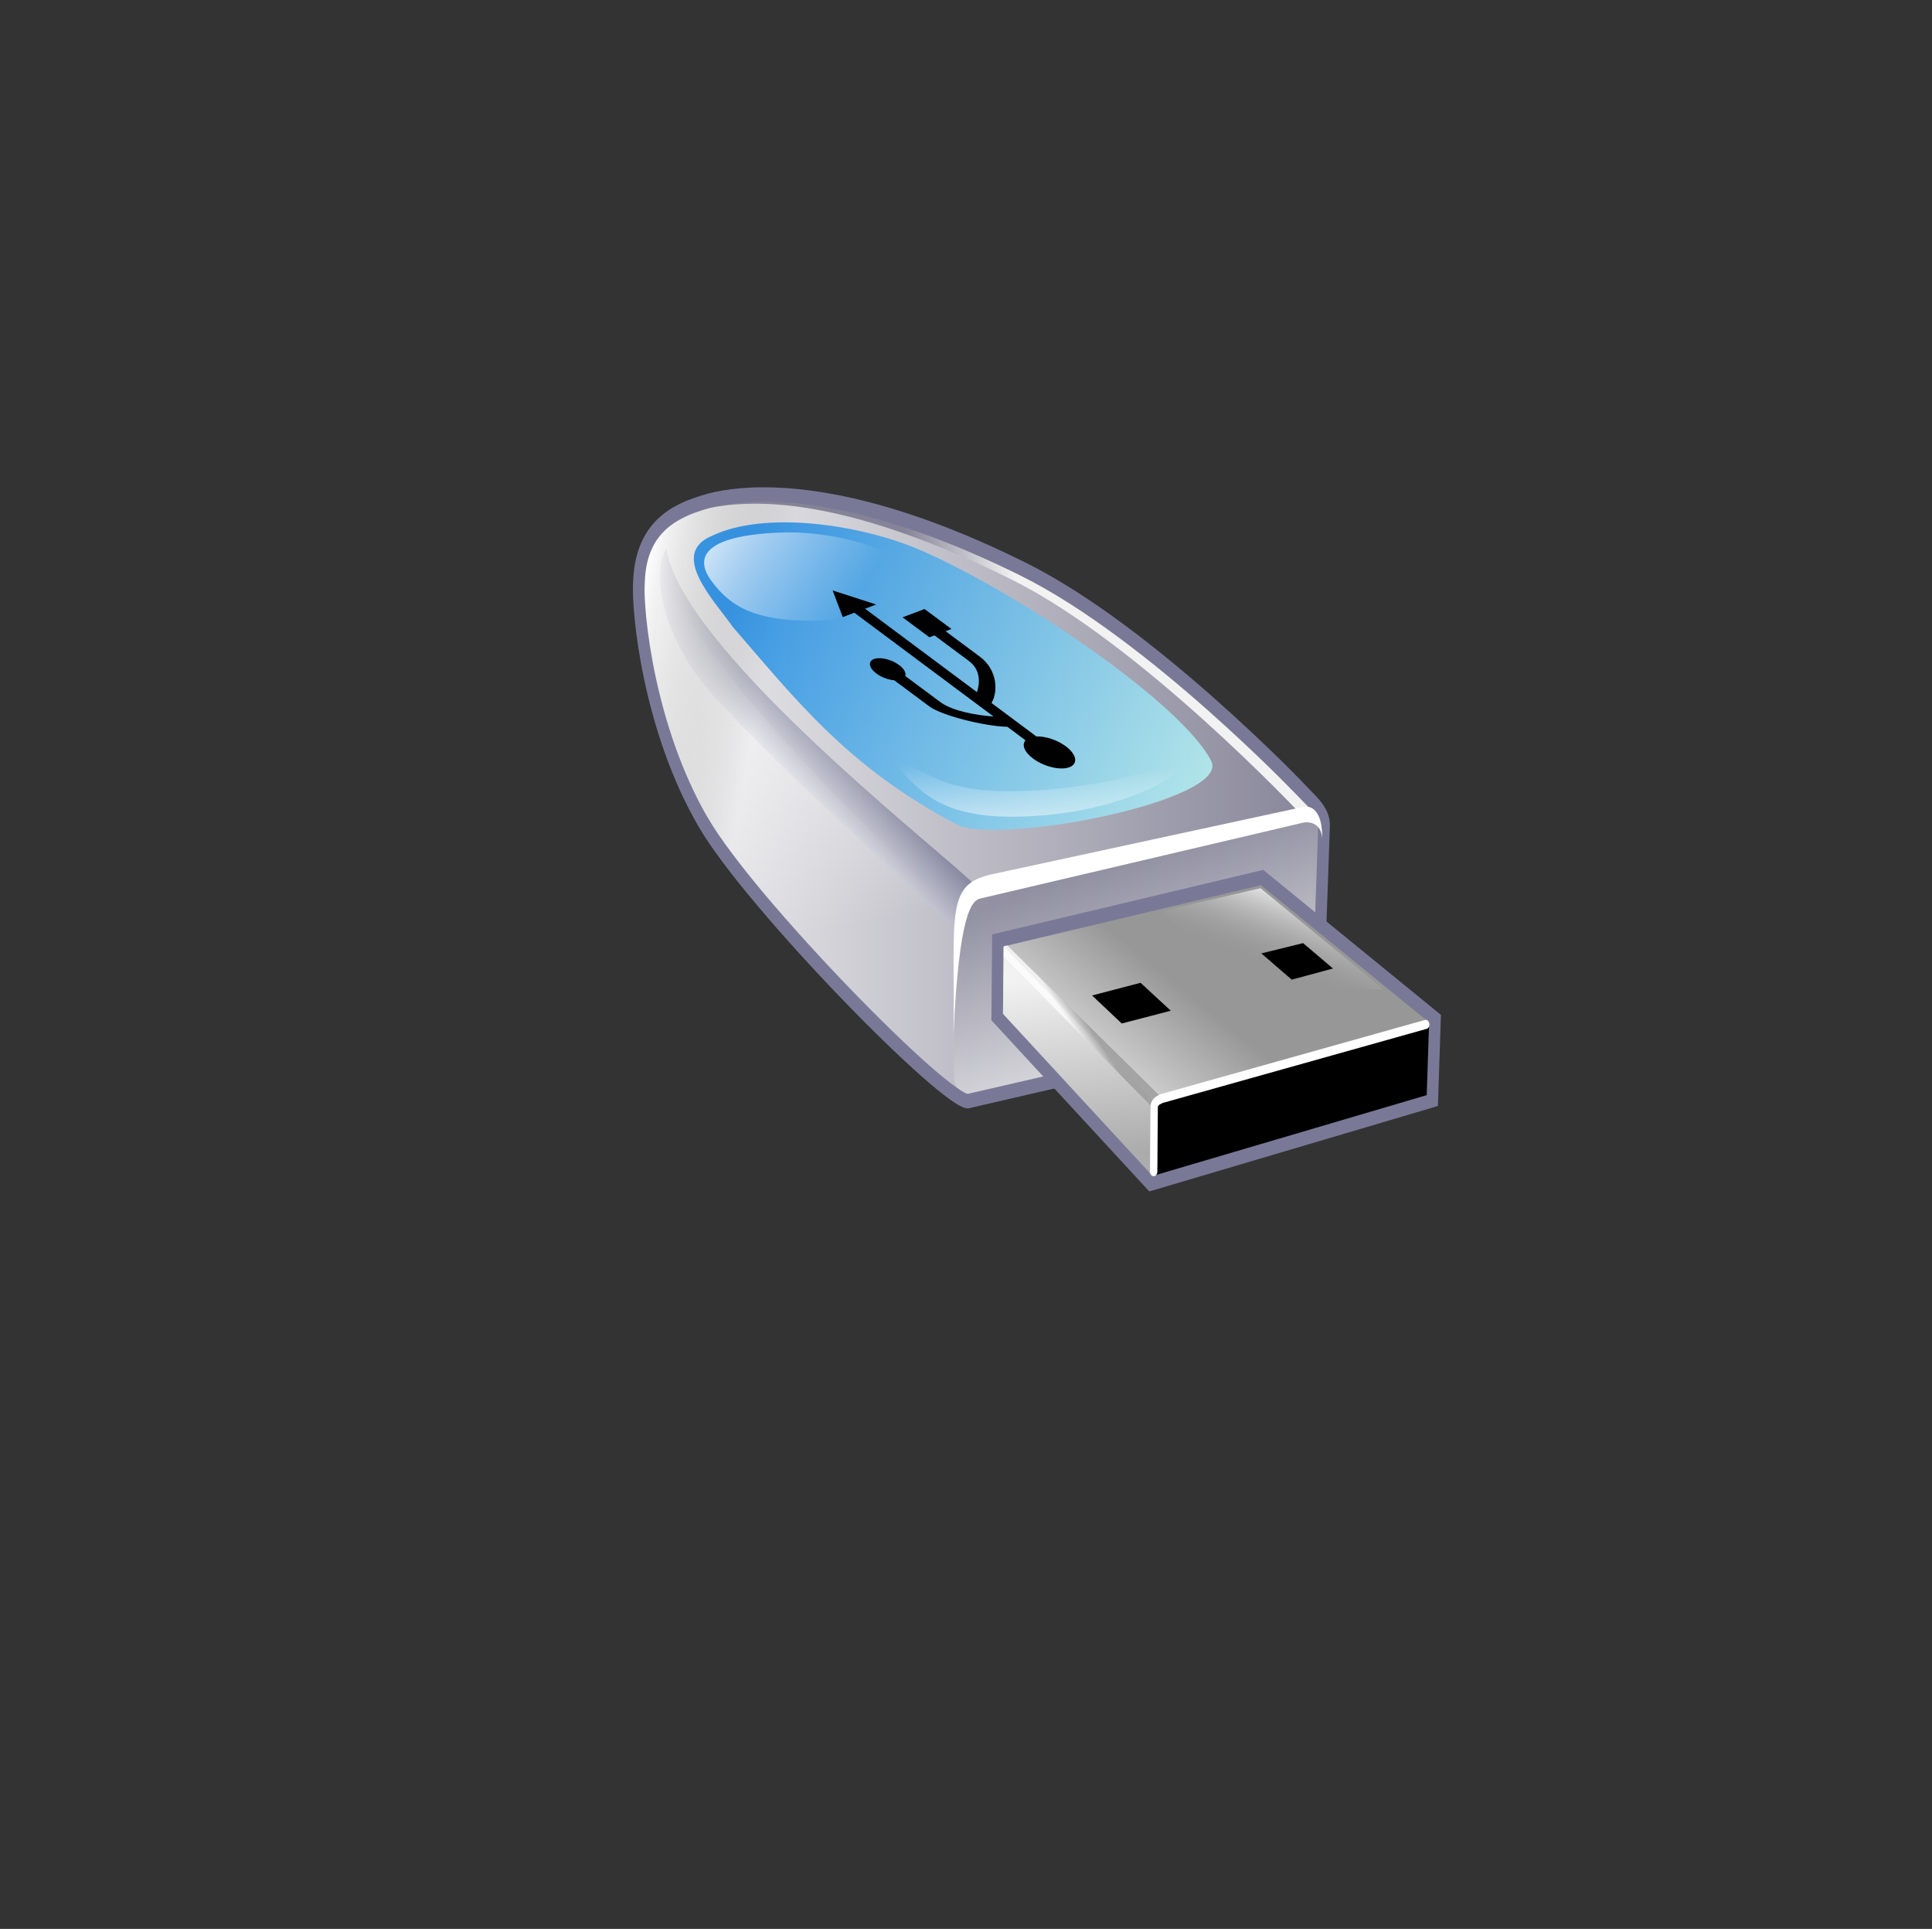 <?xml version="1.0" encoding="UTF-8" standalone="no"?>
<!-- Created with Inkscape (http://www.inkscape.org/) -->
<svg
   xmlns:dc="http://purl.org/dc/elements/1.1/"
   xmlns:cc="http://web.resource.org/cc/"
   xmlns:rdf="http://www.w3.org/1999/02/22-rdf-syntax-ns#"
   xmlns:svg="http://www.w3.org/2000/svg"
   xmlns="http://www.w3.org/2000/svg"
   xmlns:xlink="http://www.w3.org/1999/xlink"
   xmlns:sodipodi="http://sodipodi.sourceforge.net/DTD/sodipodi-0.dtd"
   xmlns:inkscape="http://www.inkscape.org/namespaces/inkscape"
   version="1.0"
   width="300.5"
   height="300"
   id="svg1"
   sodipodi:version="0.32"
   inkscape:version="0.45.1"
   sodipodi:docname="Usbdrive_icon.svg"
   inkscape:output_extension="org.inkscape.output.svg.inkscape"
   sodipodi:docbase="C:\chorus\artwork">
  <rect width="100%" height="100%" fill="#333333" stroke="none"/>
  <sodipodi:namedview
	 inkscape:window-height="480"
	 inkscape:window-width="640"
	 inkscape:pageshadow="2"
	 inkscape:pageopacity="0.0"
	 guidetolerance="10.0"
	 gridtolerance="10.0"
	 objecttolerance="10.0"
	 borderopacity="1.0"
	 bordercolor="#666666"
	 pagecolor="#ffffff"
	 id="base"
	 width="300.5px"
	 height="300px" />
  <defs
	 id="defs2">
	<linearGradient
	   x1="68.716"
	   y1="35.414"
	   x2="83.184"
	   y2="57.514"
	   id="linearGradient3284"
	   gradientUnits="userSpaceOnUse">
	  <stop
		 id="stop3286"
		 style="stop-color:#ffffff;stop-opacity:1"
		 offset="0" />
	  <stop
		 id="stop3288"
		 style="stop-color:#979797;stop-opacity:1"
		 offset="1" />
	</linearGradient>
	<radialGradient
	   cx="107.064"
	   cy="1.263"
	   r="26.722"
	   fx="107.064"
	   fy="1.263"
	   id="defitem0"
	   gradientUnits="userSpaceOnUse">
	  <stop
		 id="stop4"
		 style="stop-color:#9eff00;stop-opacity:1"
		 offset="0" />
	  <stop
		 id="stop5"
		 style="stop-color:#0a7000;stop-opacity:1"
		 offset="1" />
	</radialGradient>
	<linearGradient
	   x1="109.737"
	   y1="-0.053"
	   x2="109.737"
	   y2="18.432"
	   id="defitem1"
	   gradientUnits="userSpaceOnUse">
	  <stop
		 id="stop7"
		 style="stop-color:#5da321;stop-opacity:1"
		 offset="0" />
	  <stop
		 id="stop8"
		 style="stop-color:#0a7000;stop-opacity:1"
		 offset="1" />
	</linearGradient>
	<linearGradient
	   x1="116.074"
	   y1="19.143"
	   x2="111.49"
	   y2="4.626"
	   id="defitem2"
	   gradientUnits="userSpaceOnUse">
	  <stop
		 id="stop10"
		 style="stop-color:#ffffff;stop-opacity:1"
		 offset="0" />
	  <stop
		 id="stop11"
		 style="stop-color:#979797;stop-opacity:0"
		 offset="1" />
	</linearGradient>
	<linearGradient
	   x1="1.128"
	   y1="120.559"
	   x2="109.087"
	   y2="120.559"
	   id="defitem3"
	   gradientUnits="userSpaceOnUse">
	  <stop
		 id="stop13"
		 style="stop-color:#f2f2f2;stop-opacity:1"
		 offset="0" />
	  <stop
		 id="stop14"
		 style="stop-color:#858397;stop-opacity:1"
		 offset="1" />
	</linearGradient>
	<linearGradient
	   x1="30.894"
	   y1="62.426"
	   x2="24.708"
	   y2="102.331"
	   id="defitem4"
	   gradientUnits="userSpaceOnUse">
	  <stop
		 id="stop16"
		 style="stop-color:#ffffff;stop-opacity:0"
		 offset="0" />
	  <stop
		 id="stop17"
		 style="stop-color:#ffffff;stop-opacity:1"
		 offset="1" />
	</linearGradient>
	<linearGradient
	   x1="13.187"
	   y1="104.102"
	   x2="6.011"
	   y2="96.025"
	   id="defitem5"
	   gradientUnits="userSpaceOnUse">
	  <stop
		 id="stop19"
		 style="stop-color:#797b97;stop-opacity:1"
		 offset="0" />
	  <stop
		 id="stop20"
		 style="stop-color:#ffffff;stop-opacity:1"
		 offset="1" />
	</linearGradient>
	<linearGradient
	   x1="3.843"
	   y1="112.828"
	   x2="24.634"
	   y2="107.804"
	   id="defitem6"
	   gradientUnits="userSpaceOnUse">
	  <stop
		 id="stop22"
		 style="stop-color:#ffffff;stop-opacity:1"
		 offset="0" />
	  <stop
		 id="stop23"
		 style="stop-color:#979797;stop-opacity:0"
		 offset="1" />
	</linearGradient>
	<linearGradient
	   x1="19.396"
	   y1="111.202"
	   x2="88.569"
	   y2="76.347"
	   id="defitem7"
	   gradientUnits="userSpaceOnUse">
	  <stop
		 id="stop25"
		 style="stop-color:#007be1;stop-opacity:1"
		 offset="0" />
	  <stop
		 id="stop26"
		 style="stop-color:#baffff;stop-opacity:1"
		 offset="1" />
	</linearGradient>
	<linearGradient
	   x1="33.542"
	   y1="101.608"
	   x2="16.141"
	   y2="115.19"
	   id="defitem8"
	   gradientUnits="userSpaceOnUse">
	  <stop
		 id="stop28"
		 style="stop-color:#ffffff;stop-opacity:0"
		 offset="0" />
	  <stop
		 id="stop29"
		 style="stop-color:#ffffff;stop-opacity:1"
		 offset="1" />
	</linearGradient>
	<linearGradient
	   x1="63.101"
	   y1="83.289"
	   x2="57.624"
	   y2="74.022"
	   id="defitem9"
	   gradientUnits="userSpaceOnUse">
	  <stop
		 id="stop31"
		 style="stop-color:#ffffff;stop-opacity:0"
		 offset="0" />
	  <stop
		 id="stop32"
		 style="stop-color:#ffffff;stop-opacity:1"
		 offset="1" />
	</linearGradient>
	<linearGradient
	   x1="84.805"
	   y1="46.028"
	   x2="75.547"
	   y2="72.309"
	   id="defitem10"
	   gradientUnits="userSpaceOnUse">
	  <stop
		 id="stop34"
		 style="stop-color:#f2f2f2;stop-opacity:1"
		 offset="0" />
	  <stop
		 id="stop35"
		 style="stop-color:#858397;stop-opacity:1"
		 offset="1" />
	</linearGradient>
	<linearGradient
	   x1="58.852"
	   y1="111.905"
	   x2="44.979"
	   y2="107.275"
	   id="defitem11"
	   gradientUnits="userSpaceOnUse">
	  <stop
		 id="stop37"
		 style="stop-color:#f2f2f2;stop-opacity:1"
		 offset="0" />
	  <stop
		 id="stop38"
		 style="stop-color:#858397;stop-opacity:1"
		 offset="1" />
	</linearGradient>
	<linearGradient
	   x1="68.716"
	   y1="35.414"
	   x2="83.184"
	   y2="57.514"
	   id="defitem12"
	   gradientUnits="userSpaceOnUse">
	  <stop
		 id="stop40"
		 style="stop-color:#ffffff;stop-opacity:1"
		 offset="0" />
	  <stop
		 id="stop41"
		 style="stop-color:#979797;stop-opacity:1"
		 offset="1" />
	</linearGradient>
	<linearGradient
	   x1="66.753"
	   y1="55.893"
	   x2="65.349"
	   y2="35.799"
	   id="defitem13"
	   gradientUnits="userSpaceOnUse">
	  <stop
		 id="stop43"
		 style="stop-color:#ffffff;stop-opacity:1"
		 offset="0" />
	  <stop
		 id="stop44"
		 style="stop-color:#979797;stop-opacity:1"
		 offset="1" />
	</linearGradient>
	<linearGradient
	   x1="69.432"
	   y1="50.401"
	   x2="70.987"
	   y2="51.693"
	   id="defitem14"
	   gradientUnits="userSpaceOnUse">
	  <stop
		 id="stop46"
		 style="stop-color:#ffffff;stop-opacity:1"
		 offset="0" />
	  <stop
		 id="stop47"
		 style="stop-color:#979797;stop-opacity:1"
		 offset="1" />
	</linearGradient>
	<linearGradient
	   x1="107.964"
	   y1="66.357"
	   x2="96.669"
	   y2="59.481"
	   id="defitem15"
	   gradientUnits="userSpaceOnUse">
	  <stop
		 id="stop49"
		 style="stop-color:#ffffff;stop-opacity:1"
		 offset="0" />
	  <stop
		 id="stop50"
		 style="stop-color:#979797;stop-opacity:0"
		 offset="1" />
	</linearGradient>
	<linearGradient
	   x1="63.101"
	   y1="83.289"
	   x2="62.949"
	   y2="73.16"
	   id="linearGradient714"
	   xlink:href="#defitem9"
	   gradientUnits="userSpaceOnUse" />
	<linearGradient
	   x1="103.44"
	   y1="66.816"
	   x2="100.603"
	   y2="57.497"
	   id="linearGradient724"
	   xlink:href="#defitem15"
	   gradientUnits="userSpaceOnUse" />
	<linearGradient
	   x1="68.716"
	   y1="35.414"
	   x2="83.184"
	   y2="57.514"
	   id="linearGradient2485"
	   xlink:href="#defitem12"
	   gradientUnits="userSpaceOnUse" />
	<linearGradient
	   x1="66.753"
	   y1="55.893"
	   x2="65.349"
	   y2="35.799"
	   id="linearGradient2487"
	   xlink:href="#defitem13"
	   gradientUnits="userSpaceOnUse" />
	<linearGradient
	   x1="69.432"
	   y1="50.401"
	   x2="70.987"
	   y2="51.693"
	   id="linearGradient2489"
	   xlink:href="#defitem14"
	   gradientUnits="userSpaceOnUse" />
	<linearGradient
	   x1="103.44"
	   y1="66.816"
	   x2="100.603"
	   y2="57.497"
	   id="linearGradient2491"
	   xlink:href="#defitem15"
	   gradientUnits="userSpaceOnUse" />
	<linearGradient
	   x1="103.44"
	   y1="66.816"
	   x2="100.603"
	   y2="57.497"
	   id="linearGradient2497"
	   xlink:href="#defitem15"
	   gradientUnits="userSpaceOnUse"
	   gradientTransform="matrix(1,0,0,-1.239,0,147.874)" />
	<linearGradient
	   x1="69.432"
	   y1="50.401"
	   x2="70.987"
	   y2="51.693"
	   id="linearGradient2500"
	   xlink:href="#defitem14"
	   gradientUnits="userSpaceOnUse"
	   gradientTransform="matrix(1,0,0,-1.239,0,147.874)" />
	<linearGradient
	   x1="66.753"
	   y1="55.893"
	   x2="65.349"
	   y2="35.799"
	   id="linearGradient2504"
	   xlink:href="#defitem13"
	   gradientUnits="userSpaceOnUse"
	   gradientTransform="matrix(1,0,0,-1.239,0,147.874)" />
	<linearGradient
	   x1="68.716"
	   y1="35.414"
	   x2="83.184"
	   y2="57.514"
	   id="linearGradient2508"
	   xlink:href="#defitem12"
	   gradientUnits="userSpaceOnUse"
	   gradientTransform="matrix(1,0,0,-1.239,-127.25,158.124)" />
	<linearGradient
	   x1="68.716"
	   y1="35.414"
	   x2="83.184"
	   y2="57.514"
	   id="linearGradient3282"
	   xlink:href="#linearGradient3284"
	   gradientUnits="userSpaceOnUse"
	   gradientTransform="matrix(1,0,0,-1.239,-0.25,147.624)" />
	<linearGradient
	   x1="58.852"
	   y1="111.905"
	   x2="44.979"
	   y2="107.275"
	   id="linearGradient3294"
	   xlink:href="#defitem11"
	   gradientUnits="userSpaceOnUse"
	   gradientTransform="matrix(1,0,0,-1.239,0,147.874)" />
	<linearGradient
	   x1="84.805"
	   y1="46.028"
	   x2="75.547"
	   y2="72.309"
	   id="linearGradient3297"
	   xlink:href="#defitem10"
	   gradientUnits="userSpaceOnUse"
	   gradientTransform="matrix(1,0,0,-1.239,0,147.874)" />
	<linearGradient
	   x1="63.101"
	   y1="83.289"
	   x2="62.949"
	   y2="73.16"
	   id="linearGradient3300"
	   xlink:href="#defitem9"
	   gradientUnits="userSpaceOnUse"
	   gradientTransform="matrix(1,0,0,-1.239,0,147.874)" />
	<linearGradient
	   x1="33.542"
	   y1="101.608"
	   x2="16.141"
	   y2="115.19"
	   id="linearGradient3303"
	   xlink:href="#defitem8"
	   gradientUnits="userSpaceOnUse"
	   gradientTransform="matrix(1,0,0,-1.239,0,147.874)" />
	<linearGradient
	   x1="19.396"
	   y1="111.202"
	   x2="88.569"
	   y2="76.347"
	   id="linearGradient3306"
	   xlink:href="#defitem7"
	   gradientUnits="userSpaceOnUse"
	   gradientTransform="matrix(1,0,0,-1.239,0,147.874)" />
	<linearGradient
	   x1="3.843"
	   y1="112.828"
	   x2="24.634"
	   y2="107.804"
	   id="linearGradient3309"
	   xlink:href="#defitem6"
	   gradientUnits="userSpaceOnUse"
	   gradientTransform="matrix(1,0,0,-1.239,0,147.874)" />
	<linearGradient
	   x1="13.187"
	   y1="104.102"
	   x2="6.011"
	   y2="96.025"
	   id="linearGradient3312"
	   xlink:href="#defitem5"
	   gradientUnits="userSpaceOnUse"
	   gradientTransform="matrix(1,0,0,-1.239,0,147.874)" />
	<linearGradient
	   x1="30.894"
	   y1="62.426"
	   x2="24.708"
	   y2="102.331"
	   id="linearGradient3315"
	   xlink:href="#defitem4"
	   gradientUnits="userSpaceOnUse"
	   gradientTransform="matrix(1,0,0,-1.239,0,147.874)" />
	<linearGradient
	   x1="1.128"
	   y1="120.559"
	   x2="109.087"
	   y2="120.559"
	   id="linearGradient3318"
	   xlink:href="#defitem3"
	   gradientUnits="userSpaceOnUse"
	   gradientTransform="matrix(1,0,0,-1.239,0,147.874)" />
  </defs>
  <g
	 id="g3320"
	 transform="translate(97.401,74.403)">
	<path
	   d="M 105.531,49.063 C 105.182,48.678 81.782,24.084 61.786,14.139 C 31.638,-0.856 15.877,2.355 11.423,3.925 C 6.366,5.52 2.313,8.56 1.992,15.866 C 1.628,20.714 3.548,39.02 11.999,53.515 C 19.213,66.049 49.991,97.376 53.227,96.845 L 105.794,84.706 C 106.597,84.521 107.519,83.109 107.554,82.306 C 107.854,72.937 108.249,63.311 108.549,53.941 C 108.587,51.817 106.39,50.008 105.531,49.063 z "
	   id="path575"
	   style="fill:url(#linearGradient3318);fill-rule:evenodd;stroke-width:3.75" />
	<path
	   d="M 50.874,67.068 L 53.076,95.257 C 44.236,87.422 23.711,69.475 13.634,55.682 C 3.557,41.889 3.93,32.249 5.281,14.929 C 15.088,33.092 38.834,56.071 50.874,67.068 z "
	   id="path604"
	   style="fill:url(#linearGradient3315);fill-opacity:0.75;fill-rule:evenodd;stroke-width:1.25" />
	<path
	   d="M 53.852,62.827 C 45.953,55.566 8.486,26.052 6.247,10.889 C 3.49,15.448 6.432,26.206 13.904,34.191 C 25.218,46.28 38.868,58.586 50.897,69.684 L 53.852,62.827 z "
	   id="path589"
	   style="fill:url(#linearGradient3312);fill-opacity:0.75;fill-rule:evenodd;stroke-width:1.25" />
	<path
	   d="M 21.361,2.505 C 16.348,2.509 13.1,3.338 11.429,3.926 C 6.373,5.522 2.317,8.57 1.995,15.874 C 1.631,20.723 3.552,39.019 12.003,53.514 C 15.092,58.881 22.518,67.652 30.236,75.933 L 70.234,19.053 C 67.398,17.212 64.558,15.516 61.782,14.135 C 42.939,4.763 29.715,2.499 21.361,2.505 z "
	   id="path636"
	   style="fill:url(#linearGradient3309);fill-rule:evenodd;stroke-width:3.75" />
	<path
	   d="M 16.621,23.159 C 26.257,34.254 34.45,44.935 51.41,53.824 C 57.823,57.127 94.07,50.137 90.998,43.946 C 86.364,35.038 61.704,18.176 45.955,11.237 C 36.578,7.162 21.63,4.949 13.301,8.948 C 6.631,11.776 13.646,18.932 16.621,23.159 z "
	   id="path583"
	   style="fill:url(#linearGradient3306);fill-opacity:0.75;fill-rule:evenodd;stroke-width:1.25" />
	<path
	   d="M 43.825,15.404 C 43.825,19.271 37.65,22.146 28.99,22.146 C 20.33,22.146 16.289,20.158 13.202,15.871 C 10.514,12.184 12.218,8.661 25.148,8.396 C 33.808,8.396 43.825,11.536 43.825,15.404 z "
	   id="path599"
	   style="fill:url(#linearGradient3303);fill-opacity:0.75;fill-rule:evenodd;stroke-width:1.25" />
	<path
	   d="M 88.394,42.73 C 83.273,45.668 71.09,48.655 59.368,48.655 C 48.817,48.655 45.792,45.18 39.928,42.11 C 44.545,47.245 47.107,52.619 60.017,52.619 C 73.832,52.619 86.174,47.477 88.394,42.73 z "
	   id="path602"
	   style="fill:url(#linearGradient3300);fill-opacity:0.75;fill-rule:evenodd;stroke-width:1.25" />
	<path
	   d="M 52.905,64.242 C 51.798,64.71 51.6,67.946 51.072,69.598 L 50.997,93.073 C 50.997,94.538 51.949,95.718 53.131,95.718 L 105.226,84.505 C 106.328,84.174 107.174,83.358 107.36,81.86 L 108.266,54.365 C 108.266,52.9 107.314,51.721 106.131,51.721 L 52.905,64.242 z "
	   id="path611"
	   style="fill:url(#linearGradient3297);fill-opacity:0.75;fill-rule:evenodd;stroke-width:1.25" />
	<path
	   d="M 22.619,3.127 C 17.781,3.292 14.533,3.802 12.828,4.217 C 10.485,4.761 8.634,6.224 7.145,6.872 C 8.089,6.534 10.768,4.924 11.995,4.735 C 16.514,4.003 29.869,0.784 60.018,15.778 C 80.014,25.723 104.787,52.07 105.164,52.491 C 105.968,52.243 106.973,53.076 107.777,52.829 C 108.369,51.484 82.353,24.657 62.357,14.712 C 43.515,5.341 30.682,2.852 22.619,3.127 z "
	   id="path619"
	   style="fill:url(#linearGradient3294);fill-rule:evenodd;stroke-width:1.25" />
	<path
	   d="M 21.361,1.383 C 16.269,1.386 12.928,2.223 11.172,2.842 C 8.567,3.663 6.169,4.864 4.32,6.918 C 3.395,7.945 2.628,9.197 2.071,10.676 C 1.513,12.155 1.176,13.85 1.09,15.8 C 1.038,16.484 1.024,17.295 1.06,18.323 C 1.095,19.352 1.183,20.557 1.316,21.895 C 1.582,24.572 2.054,27.809 2.811,31.357 C 4.323,38.452 6.951,46.772 11.263,54.169 C 12.201,55.799 13.497,57.682 15.052,59.759 C 16.606,61.836 18.425,64.096 20.41,66.453 C 24.38,71.167 29.012,76.264 33.526,80.944 C 38.04,85.625 42.421,89.884 45.903,92.967 C 47.644,94.509 49.161,95.752 50.371,96.614 C 50.976,97.044 51.504,97.389 51.971,97.623 C 52.204,97.74 52.416,97.841 52.635,97.904 C 52.854,97.967 53.076,98.004 53.344,97.96 L 53.375,97.96 L 53.39,97.941 L 105.961,85.806 C 106.335,85.72 106.637,85.517 106.912,85.282 C 107.187,85.047 107.44,84.779 107.652,84.478 C 107.863,84.178 108.037,83.848 108.18,83.506 C 108.323,83.164 108.432,82.814 108.452,82.365 L 108.452,82.347 C 108.752,72.986 109.147,63.359 109.448,53.981 L 109.448,53.963 C 109.462,53.189 109.279,52.476 109.01,51.869 C 108.741,51.261 108.391,50.744 108.029,50.279 C 107.667,49.814 107.28,49.411 106.942,49.064 C 106.605,48.717 106.305,48.419 106.127,48.222 C 106.111,48.205 106.1,48.204 106.082,48.185 C 106.064,48.166 106.05,48.14 106.022,48.11 C 105.965,48.05 105.879,47.97 105.78,47.867 C 105.582,47.661 105.308,47.355 104.95,46.988 C 104.233,46.255 103.214,45.222 101.931,43.959 C 99.366,41.435 95.758,38.007 91.547,34.273 C 83.123,26.807 72.253,18.143 62.129,13.107 C 43.197,3.691 29.847,1.378 21.361,1.383 z M 21.361,3.627 C 29.584,3.621 42.696,5.855 61.45,15.183 C 71.322,20.092 82.143,28.693 90.505,36.106 C 94.686,39.812 98.254,43.211 100.799,45.717 C 102.072,46.97 103.08,48.003 103.788,48.727 C 104.142,49.09 104.425,49.367 104.618,49.569 C 104.714,49.669 104.791,49.755 104.844,49.812 C 104.871,49.84 104.89,49.871 104.905,49.887 C 104.92,49.903 104.94,49.911 104.935,49.905 C 105.186,50.182 105.48,50.46 105.795,50.784 C 106.11,51.108 106.441,51.46 106.731,51.831 C 107.02,52.202 107.266,52.595 107.425,52.953 C 107.584,53.312 107.642,53.637 107.637,53.925 C 107.336,63.286 106.956,72.875 106.655,82.253 C 106.657,82.207 106.645,82.323 106.58,82.478 C 106.515,82.632 106.402,82.826 106.278,83.001 C 106.155,83.177 106.011,83.343 105.886,83.45 C 105.761,83.557 105.657,83.593 105.629,83.6 L 53.103,95.735 C 53.118,95.732 53.083,95.735 53.088,95.735 C 53.103,95.733 53.11,95.735 53.042,95.716 C 52.955,95.691 52.822,95.634 52.65,95.548 C 52.307,95.375 51.837,95.068 51.276,94.669 C 50.156,93.871 48.672,92.67 46.96,91.154 C 43.536,88.121 39.175,83.876 34.688,79.224 C 30.202,74.572 25.594,69.513 21.663,64.845 C 19.697,62.511 17.902,60.259 16.38,58.226 C 14.858,56.193 13.607,54.363 12.742,52.86 L 12.727,52.86 C 8.588,45.761 6.031,37.689 4.561,30.796 C 3.827,27.349 3.368,24.187 3.112,21.615 C 2.985,20.329 2.904,19.188 2.871,18.231 C 2.838,17.273 2.861,16.496 2.901,15.968 L 2.901,15.949 L 2.901,15.93 C 2.976,14.228 3.265,12.807 3.716,11.612 C 4.167,10.415 4.782,9.428 5.543,8.583 C 7.064,6.892 9.189,5.784 11.64,5.011 L 11.655,5.011 L 11.671,5.011 C 13.255,4.452 16.427,3.631 21.361,3.627 z "
	   id="path674"
	   style="fill:#797997;fill-rule:evenodd;stroke-width:3.75" />
	<path
	   d="M 105.079,51.146 L 56.899,61.57 C 49.572,63.155 51.152,67.702 50.909,86.334 C 51.781,67.526 53.759,65.653 55.067,65.346 L 105.388,53.524 C 107.28,53.293 108.271,54.516 108.233,56.234 C 108.392,52.673 107.167,50.583 105.079,51.146 z "
	   id="path616"
	   style="fill:#ffffff;fill-rule:evenodd;stroke-width:1.25" />
	<path
	   d="M 32.106,17.429 L 33.681,21.573 L 35.483,20.894 L 57.124,37.028 C 54.522,36.862 50.743,36.194 48.867,34.8 C 47.047,33.447 45.227,32.094 43.407,30.741 C 43.562,30.267 43.234,29.621 42.439,29.03 C 41.253,28.148 39.502,27.73 38.531,28.095 C 37.56,28.461 37.734,29.473 38.92,30.355 C 39.723,30.951 40.782,31.329 41.686,31.402 C 43.502,32.751 45.319,34.102 47.135,35.452 C 49.081,36.899 55.711,38.55 59.284,38.637 L 62.102,40.738 C 61.496,41.423 61.909,42.555 63.283,43.576 C 64.996,44.85 67.525,45.454 68.927,44.926 C 70.33,44.398 70.078,42.936 68.365,41.663 C 67.028,40.668 65.201,40.093 63.793,40.135 L 56.812,34.932 C 57.879,33.154 57.721,29.749 55.025,27.745 C 53.241,26.419 51.457,25.092 49.673,23.767 L 50.58,23.425 L 46.403,20.319 L 42.982,21.608 L 47.16,24.713 L 47.944,24.417 C 49.728,25.743 51.513,27.07 53.296,28.395 C 55.165,29.784 55.011,31.88 54.554,33.247 L 37.145,20.268 L 38.877,19.616 L 32.106,17.429 z "
	   id="path635"
	   style="fill:#000000;fill-rule:evenodd;stroke-width:1.25" />
	<path
	   d="M 57.557,71.61 L 98.647,61.826 L 125.543,83.774 L 125.116,96.467 L 81.357,109.424 L 57.45,83.51 L 57.557,71.61 z "
	   id="path3280"
	   style="fill:url(#linearGradient3282);fill-opacity:1;fill-rule:evenodd;stroke-width:3.75" />
	<path
	   d="M 99.094,60.881 L 98.731,60.975 L 57.631,70.754 L 56.907,70.922 L 56.907,71.838 L 56.801,83.749 L 56.786,84.273 L 57.103,84.609 L 81.011,110.525 L 81.358,110.899 L 81.811,110.768 L 125.583,97.81 L 126.247,97.605 L 126.277,96.763 L 126.7,84.067 L 126.715,83.431 L 126.292,83.095 L 99.395,61.143 L 99.094,60.881 z M 98.716,63.275 L 124.874,84.609 L 124.496,95.828 L 81.856,108.45 L 58.612,83.263 L 58.703,72.792 L 98.716,63.275 z "
	   id="path677"
	   style="fill:#797997;fill-rule:evenodd;stroke-width:3.75" />
	<path
	   d="M 81.934,96.764 L 81.861,108.501 L 58.594,83.264 L 58.711,72.821 L 81.934,96.764 z "
	   id="path609"
	   style="fill:url(#linearGradient2504);fill-opacity:0.75;fill-rule:evenodd;stroke-width:1.25" />
	<path
	   d="M 81.874,96.717 L 81.861,108.501 L 124.512,95.924 L 124.886,84.553 L 81.874,96.717 z "
	   id="path608"
	   style="fill:#000000;fill-rule:evenodd;stroke-width:1.25" />
	<path
	   d="M 58.695,74.349 L 81.848,97.829 C 81.872,96.918 82.265,96.648 83.279,96.321 L 59.281,72.646 L 58.703,72.774 L 58.695,74.349 z "
	   id="path623"
	   style="fill:url(#linearGradient2500);fill-opacity:0.75;fill-rule:evenodd;stroke-width:1.25" />
	<path
	   d="M 94.354,78.319 L 117.871,79.533 L 98.656,63.734 L 83.336,67.287 L 94.354,78.319 z "
	   id="path626"
	   style="fill:url(#linearGradient2497);fill-opacity:0.75;fill-rule:evenodd;stroke-width:1.25" />
	<path
	   d="M 72.459,80.423 L 77.071,84.781 L 84.705,82.796 L 80,78.452 L 72.459,80.423 z "
	   id="path633"
	   style="fill:#000000;fill-rule:evenodd;stroke-width:1.25" />
	<path
	   d="M 98.787,73.88 L 103.51,77.961 L 109.93,76.23 L 105.278,72.282 L 98.787,73.88 z "
	   id="path634"
	   style="fill:#000000;fill-rule:evenodd;stroke-width:1.25" />
	<path
	   d="M 124.315,84.217 C 124.285,84.22 124.254,84.226 124.224,84.235 L 83.124,95.772 L 83.049,95.81 C 82.78,95.932 82.568,96.043 82.37,96.184 C 82.171,96.324 81.996,96.494 81.856,96.707 C 81.717,96.92 81.611,97.169 81.57,97.418 C 81.532,97.647 81.546,97.871 81.555,98.091 L 81.54,98.091 L 81.464,107.814 C 81.46,108.069 81.567,108.306 81.743,108.437 C 81.92,108.568 82.139,108.571 82.319,108.446 C 82.498,108.322 82.61,108.087 82.611,107.833 L 82.687,98.109 L 82.687,98.053 C 82.678,97.881 82.691,97.78 82.702,97.717 C 82.712,97.654 82.724,97.64 82.747,97.605 C 82.77,97.569 82.813,97.499 82.928,97.418 C 83.043,97.337 83.222,97.244 83.456,97.137 L 124.481,85.619 C 124.775,85.539 124.968,85.191 124.925,84.822 C 124.881,84.454 124.615,84.189 124.315,84.216 L 124.315,84.217 z "
	   id="path671"
	   style="fill:#ffffff;fill-rule:evenodd;stroke-width:2.375;stroke-linecap:round;stroke-linejoin:bevel" />
  </g>
</svg>
